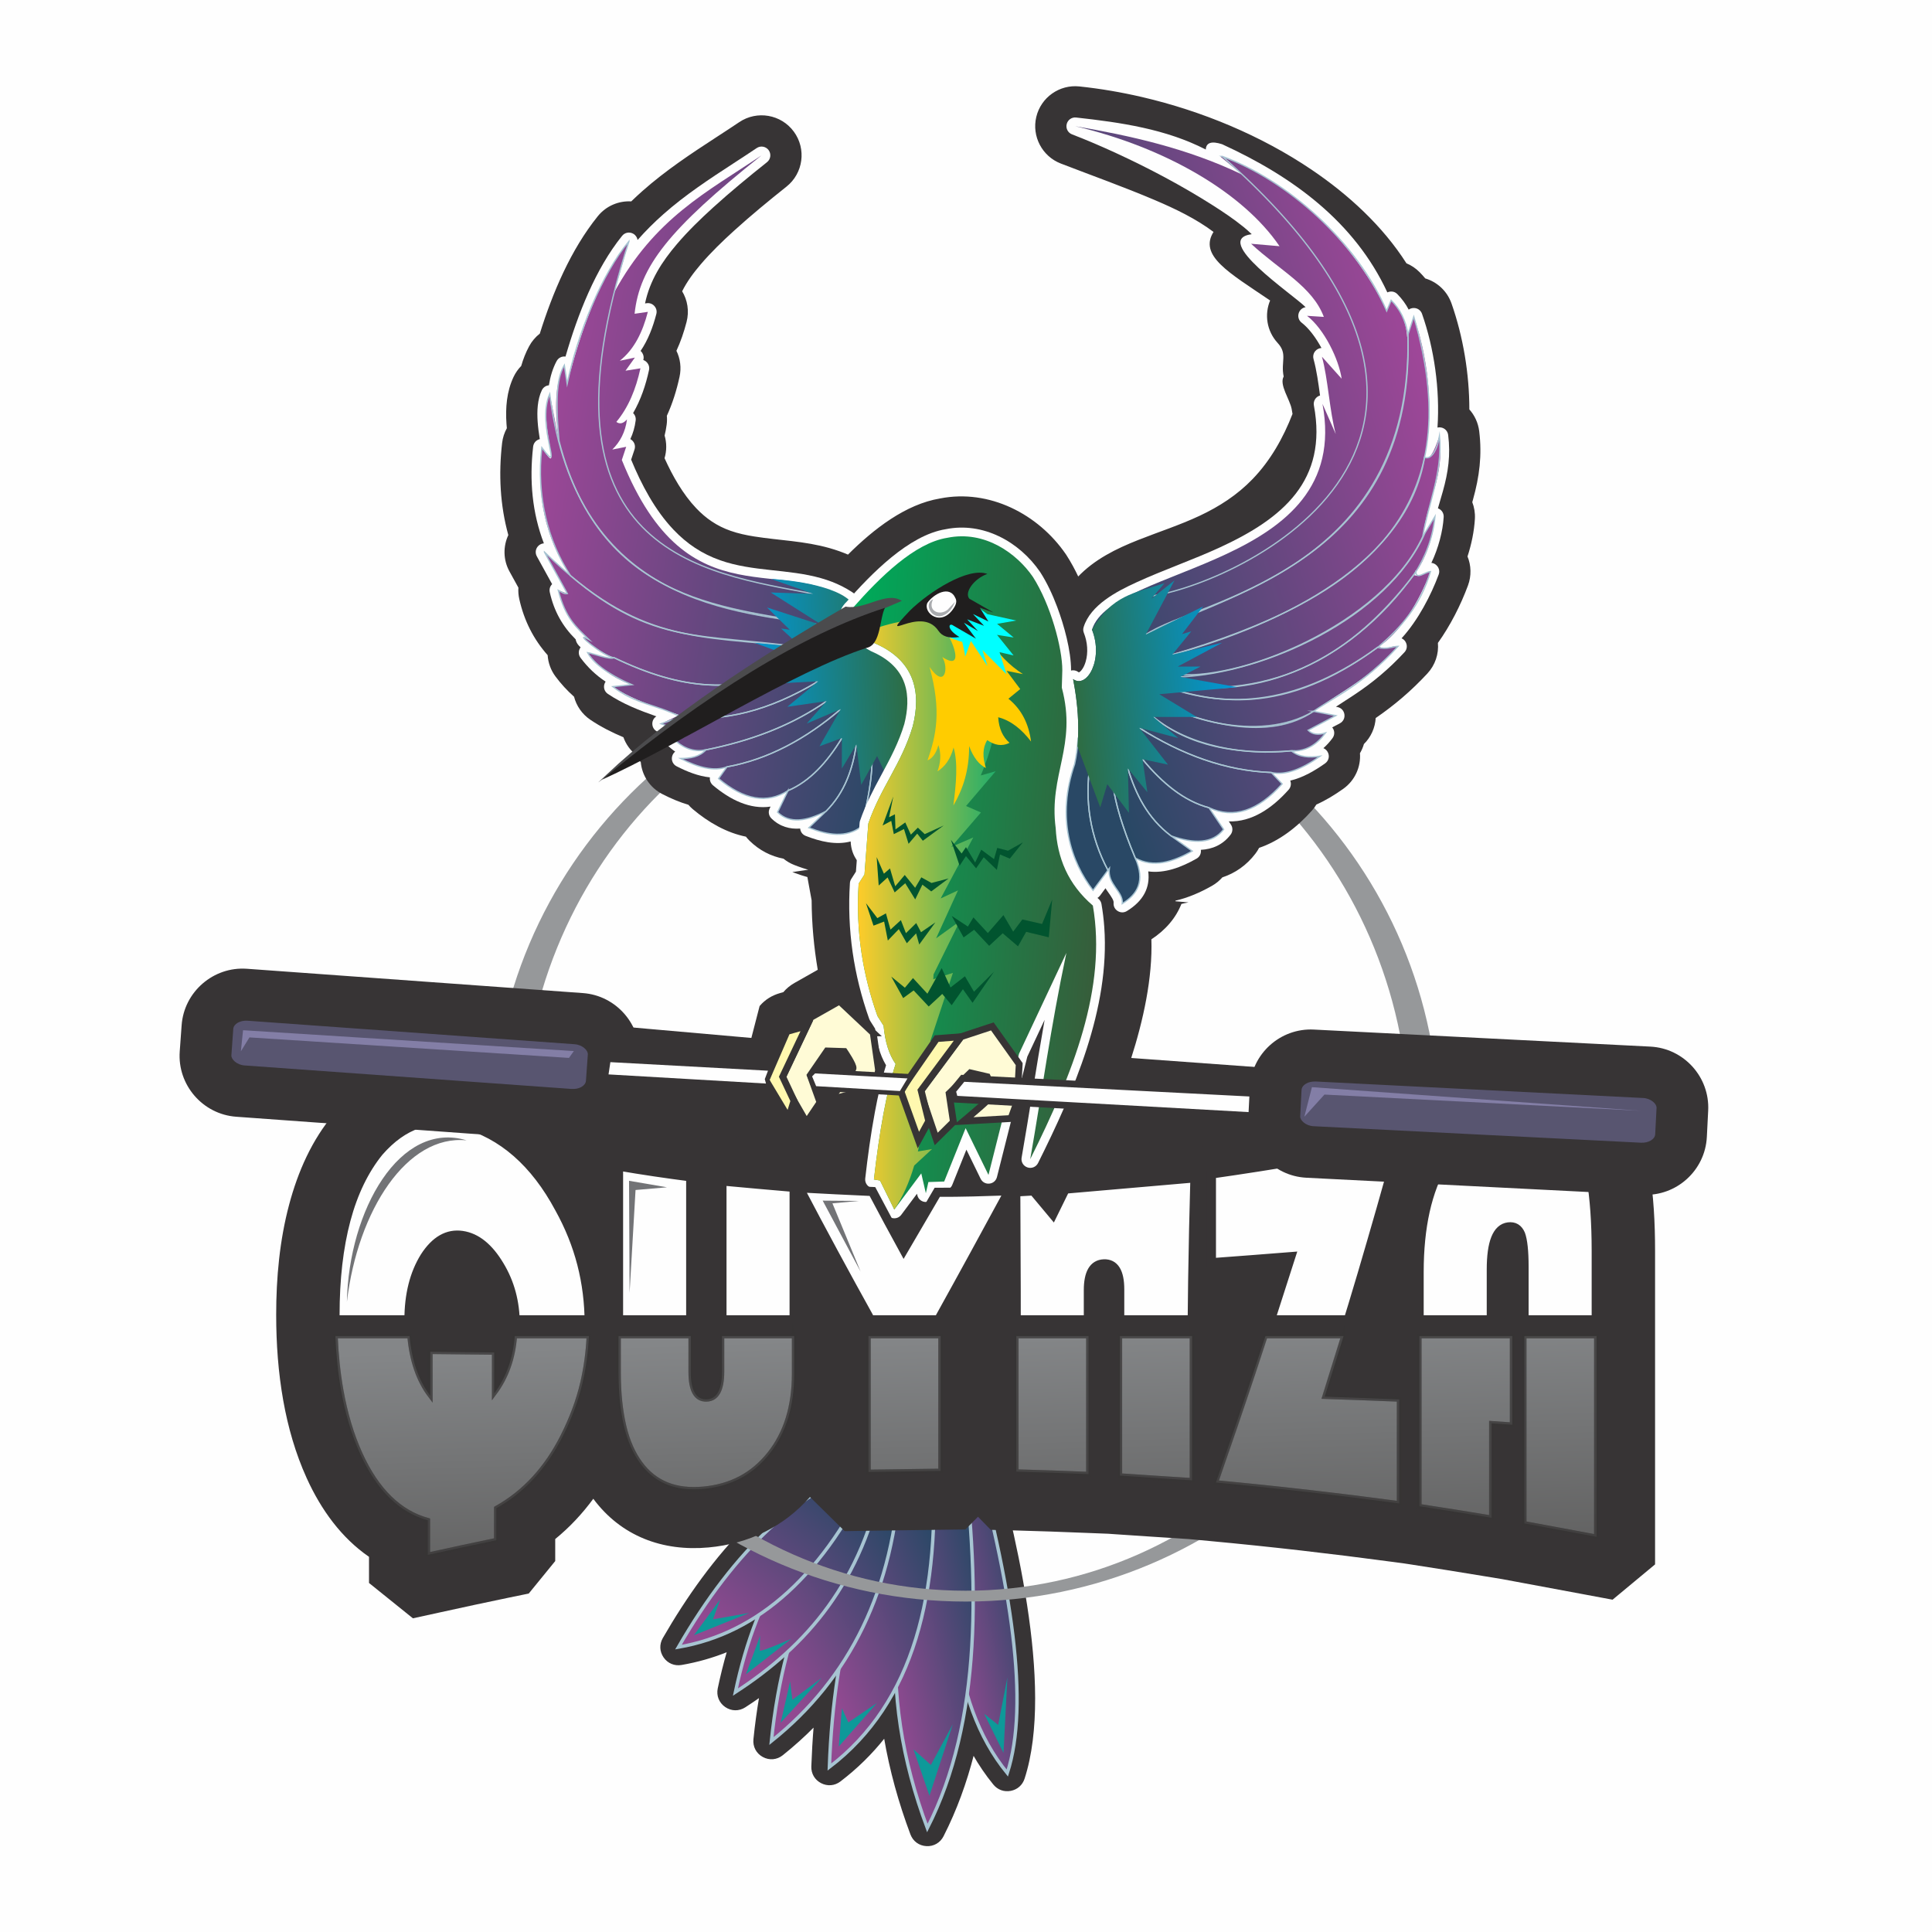 <?xml version="1.0" encoding="UTF-8"?> <!-- Creator: CorelDRAW 2020 (64-Bit) --> <svg xmlns="http://www.w3.org/2000/svg" xmlns:xlink="http://www.w3.org/1999/xlink" xmlns:xodm="http://www.corel.com/coreldraw/odm/2003" xml:space="preserve" width="300mm" height="300mm" version="1.1" style="shape-rendering:geometricPrecision; text-rendering:geometricPrecision; image-rendering:optimizeQuality; fill-rule:evenodd; clip-rule:evenodd" viewBox="0 0 30000 30000"> <defs> <style type="text/css"> <![CDATA[ .str6 {stroke:#373435;stroke-width:70.56;stroke-miterlimit:22.926;stroke-opacity:0.502} .str4 {stroke:#373435;stroke-width:141.11;stroke-miterlimit:22.926} .str3 {stroke:#373435;stroke-width:105.83;stroke-miterlimit:22.926} .str5 {stroke:#373435;stroke-width:70.56;stroke-miterlimit:22.926} .str1 {stroke:#A7C4D2;stroke-width:52.92;stroke-miterlimit:22.926} .str7 {stroke:#4B4B4D;stroke-width:20;stroke-miterlimit:22.926} .str0 {stroke:#373435;stroke-width:20;stroke-miterlimit:22.926} .str2 {stroke:#A7C4D2;stroke-width:20;stroke-miterlimit:22.926} .fil1 {fill:none} .fil0 {fill:#FEFEFE} .fil28 {fill:#A9ABAE} .fil9 {fill:#96989A} .fil25 {fill:#727376} .fil29 {fill:#4B4B4D} .fil10 {fill:#373435} .fil2 {fill:#373435} .fil17 {fill:#FFFBD6} .fil18 {fill:#FFF8AF} .fil30 {fill:#585570} .fil31 {fill:#837EA6} .fil32 {fill:#0E9999} .fil27 {fill:#201E1E} .fil20 {fill:aqua} .fil21 {fill:#01542F} .fil19 {fill:#FFCC00} .fil22 {fill:#FEFEFE;fill-rule:nonzero} .fil23 {fill:#373435;fill-rule:nonzero} .fil15 {fill:url(#id1)} .fil3 {fill:url(#id2)} .fil11 {fill:url(#id3)} .fil8 {fill:url(#id4)} .fil7 {fill:url(#id5)} .fil4 {fill:url(#id6)} .fil5 {fill:url(#id7)} .fil6 {fill:url(#id8)} .fil12 {fill:url(#id9)} .fil16 {fill:url(#id10)} .fil13 {fill:url(#id11)} .fil14 {fill:url(#id12)} .fil24 {fill:url(#id13);fill-rule:nonzero} .fil26 {fill:url(#id14);fill-rule:nonzero;fill-opacity:0.502} ]]> </style> <clipPath id="id0"> <path d="M6643.03 24143.88c0,-178.04 0,-357.63 0,-537.21 -436.87,-120.49 -789.55,-458.01 -1050.02,-1032.2 -133.28,-293.79 -231.51,-624.65 -295.81,-984.63 -47.53,-265.97 -76.86,-548.01 -89.22,-843.66l1151.65 0c32.43,378.81 140.3,690.12 322.58,929.6 0,-227.92 0,-456.61 0,-685.31 329.11,3.07 660.18,6.14 991.25,10.74 0,212.58 0,424.39 0,636.97 186.18,-247.74 293.38,-543.3 320.34,-892l1150.43 0c-11.33,250.01 -44.66,489.75 -97.51,719.32 -66.95,290.8 -173.73,567.01 -307.57,833.45 -250.14,497.95 -591.62,874.12 -1032.39,1120.47 0,165.76 0,331.53 0,496.52 -354.58,72.92 -709.16,150.43 -1063.73,227.94zm5688.92 -3397.7l0 585.79c0,510.35 -129.07,923.4 -385.93,1245.56 -258.35,324.02 -597.78,502.53 -1026.51,541.82 -425.4,38.98 -749.63,-87.99 -975.58,-394.47 -112.95,-153.21 -199.99,-347.62 -254.67,-582.49 -55.01,-236.32 -84.23,-511.88 -84.23,-825.76l0 -570.45 1120.54 0 0 555.1c0,290.85 82.27,433.3 246.84,428.23 158.66,-4.9 239,-148.89 239,-432.07l0 -551.26 1120.54 0zm2274.38 0l0 892.77c0,400.61 0,801.21 0,1201.8 -374.17,4.62 -748.34,9.23 -1120.54,15.37 0,-403.68 0,-807.35 0,-1210.26l0 -899.68 1120.54 0zm1175.39 2105.33c0,-471.98 0,-943.95 0,-1415.94l0 -689.39 1120.55 0 0 717.03c0,475.81 0,951.63 0,1426.67 -374.16,-14.59 -748.33,-29.17 -1120.55,-38.37zm2728.88 -2105.33l0 733.91c0,501.91 0,1004.58 0,1506.48 -374.16,-24.55 -748.32,-47.57 -1120.54,-73.67 0,-481.18 0,-963.13 0,-1445.09l0 -721.63 1120.54 0zm2352.17 0c-98.08,316.9 -196.48,630.54 -293.27,941.12 385.92,11.51 771.84,28.39 1157.77,42.97 0,269.38 0,538.75 0,808.12 0,268.62 0,537.98 0,806.58 -950.1,-127.39 -1898.26,-236.37 -2846.41,-324.62 193.93,-557.16 389.37,-1124.58 581.82,-1704.49 62.61,-188.66 125.12,-378.54 187.59,-569.68l1212.5 0zm2619.77 0l0 1377.03c-107.75,-7.67 -215.5,-14.59 -321.28,-22.26 0,489.63 0,978.49 0,1466.58 -374.16,-61.4 -748.34,-122.03 -1120.55,-178.82 0,-605.51 0,-1212.55 0,-1818.05l0 -824.48 1441.83 0zm1308.6 0l0 898.14c0,739.82 0,1479.63 0,2219.44 -374.18,-69.83 -748.34,-139.67 -1120.55,-208.74 0,-663.83 0,-1328.44 0,-1993.04l0 -915.8 1120.55 0z"></path> </clipPath> <linearGradient id="id1" gradientUnits="userSpaceOnUse" x1="13137.12" y1="13405.55" x2="17050.26" y2="13703.81"> <stop offset="0" style="stop-opacity:1; stop-color:#00A859"></stop> <stop offset="1" style="stop-opacity:1; stop-color:#365E3B"></stop> </linearGradient> <linearGradient id="id2" gradientUnits="userSpaceOnUse" x1="14585.87" y1="25078.54" x2="16014.28" y2="24770.42"> <stop offset="0" style="stop-opacity:1; stop-color:#914991"></stop> <stop offset="1" style="stop-opacity:1; stop-color:#2C4867"></stop> </linearGradient> <linearGradient id="id3" gradientUnits="userSpaceOnUse" x1="22610.17" y1="7029.8" x2="16313.08" y2="8961.2"> <stop offset="0" style="stop-opacity:1; stop-color:#A04799"></stop> <stop offset="1" style="stop-opacity:1; stop-color:#294865"></stop> </linearGradient> <linearGradient id="id4" gradientUnits="userSpaceOnUse" xlink:href="#id2" x1="11146.09" y1="25298.91" x2="12981.4" y2="23028.98"> </linearGradient> <linearGradient id="id5" gradientUnits="userSpaceOnUse" xlink:href="#id2" x1="11479.38" y1="25427.62" x2="13656.96" y2="23738.4"> </linearGradient> <linearGradient id="id6" gradientUnits="userSpaceOnUse" xlink:href="#id2" x1="13635.66" y1="25500" x2="15380.71" y2="25109.48"> </linearGradient> <linearGradient id="id7" gradientUnits="userSpaceOnUse" xlink:href="#id2" x1="12614.61" y1="25420.64" x2="14766.14" y2="24599.04"> </linearGradient> <linearGradient id="id8" gradientUnits="userSpaceOnUse" xlink:href="#id2" x1="11808.41" y1="25579.32" x2="14150.54" y2="24300.68"> </linearGradient> <linearGradient id="id9" gradientUnits="userSpaceOnUse" x1="19212.69" y1="10702.85" x2="16663.28" y2="10932.39"> <stop offset="0" style="stop-opacity:1; stop-color:#0098DA"></stop> <stop offset="1" style="stop-opacity:1; stop-color:#2E6C41"></stop> </linearGradient> <linearGradient id="id10" gradientUnits="userSpaceOnUse" x1="13322.13" y1="14196.88" x2="15497.39" y2="14196.88"> <stop offset="0" style="stop-opacity:1; stop-color:#FFCC29"></stop> <stop offset="1" style="stop-opacity:1; stop-color:#1FAD6C"></stop> </linearGradient> <linearGradient id="id11" gradientUnits="userSpaceOnUse" xlink:href="#id3" x1="8102.99" y1="7624.05" x2="14354.19" y2="8673.68"> </linearGradient> <linearGradient id="id12" gradientUnits="userSpaceOnUse" xlink:href="#id9" x1="11592.2" y1="10622.12" x2="14126.78" y2="10501.48"> </linearGradient> <linearGradient id="id13" gradientUnits="userSpaceOnUse" x1="14943.4" y1="20720.27" x2="15051.73" y2="24168.64"> <stop offset="0" style="stop-opacity:1; stop-color:#848688"></stop> <stop offset="1" style="stop-opacity:1; stop-color:#636363"></stop> </linearGradient> <linearGradient id="id14" gradientUnits="userSpaceOnUse" xlink:href="#id13" x1="14945.38" y1="20720.26" x2="15053.75" y2="24169.81"> </linearGradient> </defs> <g id="Layer_x0020_1">  <rect class="fil0" x="-2.93" y="2.93" width="30000" height="30000"></rect> <rect class="fil1" x="-2.93" y="2.93" width="30000" height="30000"></rect> <g id="_1960540894864"> <g> <path class="fil2 str0" d="M15114.52 27239.4c-112.26,438.16 -265.96,864.94 -472.37,1269.62 -49.94,97.92 -147.21,153.79 -256.95,147.6 -109.75,-6.18 -200.12,-72.63 -238.74,-175.54 -183.57,-489.09 -323.91,-991.99 -410.81,-1505.02 -199.7,252.37 -429.98,479.32 -691.87,678.75 -85.42,65.05 -193.8,74.45 -289.15,25.06 -95.35,-49.39 -150.2,-143.32 -146.35,-250.64 7.52,-209.71 19.53,-419.44 36.76,-628.76 -155.97,158.35 -321.79,307.35 -496.5,446.93 -87.24,69.69 -201.32,79.66 -299.33,26.17 -98,-53.5 -151.32,-154.84 -139.9,-265.91 22.75,-221.16 52.34,-441.92 89.91,-661.28 -76.03,53.62 -153.2,105.69 -231.34,156.27 -93.94,60.81 -208.79,59.24 -301.03,-4.11 -92.25,-63.35 -134.94,-169.98 -111.91,-279.48 40.95,-194.69 88.63,-388.31 144.17,-579.62 -229.48,93.09 -468.8,161.55 -717.26,204.38 -106.17,18.3 -206.99,-23.79 -268.62,-112.15 -61.64,-88.37 -66.31,-197.52 -12.46,-290.83 732.16,-1268.57 1763.71,-2503.41 3212.95,-2948.53 104.62,-32.14 211.91,-1.61 283.94,80.81 12.73,14.56 23.7,29.99 32.88,46.08 82.96,-56.11 185.37,-62.17 275.82,-15.24 54.1,-68.35 109.82,-135.47 167.14,-201.26 70.04,-80.38 173.98,-111.58 275.34,-83.73 41.83,-77.57 84.82,-154.51 128.93,-230.81 59.11,-102.24 171.53,-153.24 287.39,-130.38 64.4,12.7 119.14,46.11 157.79,93.36 98.15,19.71 177.91,91.98 206.15,192.69 396.62,1414.61 1038.21,3934.09 571.07,5372.1 -31.49,96.92 -107.85,164.04 -208.01,182.83 -100.16,18.79 -195.66,-16.08 -260.13,-95 -119.73,-146.54 -225.15,-301.92 -317.51,-464.36z"></path> <g> <path class="fil3 str1" d="M15067.04 22316.97c647.07,2307.89 920.61,4148.86 574.27,5215.02 -906.7,-1109.77 -1033.41,-2904.98 -574.27,-5215.02z"></path> <path class="fil4 str1" d="M14911.83 22223.84c-1151.27,1991.35 -1306.19,4046.28 -512.19,6161.8 840.57,-1648.02 830.78,-3810.01 512.19,-6161.8z"></path> <path class="fil5 str1" d="M14477.24 22580.81c138.61,2156.54 -288.6,3860.42 -1598.65,4858.04 70.54,-1966.09 534.75,-3636.96 1598.65,-4858.04z"></path> <path class="fil6 str1" d="M13980.57 22844.67c-97.73,1839.95 -786.95,3219.85 -2002.19,4190.64 200.47,-1948.69 891.15,-3318.06 2002.19,-4190.64z"></path> <path class="fil7 str1" d="M13716.72 22891.24c-319.35,1668.16 -1191.1,2667.63 -2297.09,3383.55 332.47,-1580.76 1054.06,-2754.74 2297.09,-3383.55z"></path> <path class="fil8 str1" d="M13592.55 22751.55c-1165.14,357.86 -2182.2,1308.02 -3057.61,2824.8 1241.52,-214.03 2271.36,-1120.77 3057.61,-2824.8z"></path> </g> </g> <g> <path class="fil9" d="M14994.19 10166.33c4059.99,0 7351.26,3291.27 7351.26,7351.26 0,4060 -3291.27,7351.27 -7351.26,7351.27 -4060,0 -7351.27,-3291.27 -7351.27,-7351.27 0,-4059.99 3291.27,-7351.26 7351.27,-7351.26zm0 168.23c3803.29,0 6886.46,3215.95 6886.46,7183.03 0,3967.09 -3083.17,7183.03 -6886.46,7183.03 -3803.29,0 -6886.46,-3215.94 -6886.46,-7183.03 0,-3967.08 3083.17,-7183.03 6886.46,-7183.03z"></path> </g> <path class="fil10" d="M22189.49 16873.66c297.37,-269.36 653.65,-465.51 1066.67,-572.56 809.88,-209.9 1568.75,38.85 1999.74,776.72 187.5,321.01 289.79,693.08 351.04,1057.51 71.08,422.89 92.94,860.86 92.94,1289.23 0,739.83 0,1479.64 0,2219.46 0,739.56 0,1479.12 0,2218.68l0 429.03 -660.05 548.24 -421.73 -78.73c-373.05,-69.62 -746.1,-139.25 -1119.23,-208.49l-172.43 -32 -317.97 -52.18c-369.74,-60.67 -739.61,-120.63 -1110.01,-177.15l-84.82 -12.94 -212.13 -28.44c-934,-125.23 -1870.36,-233 -2808.69,-320.34l-332.47 -30.94 -12.78 -0.85c-374.75,-24.59 -749.61,-47.65 -1124.25,-73.92l-114.53 -8.03 -344.75 -13.43c-369,-14.38 -738.02,-28.82 -1107.18,-37.95l-371.9 -9.2 -198.67 -203.65 -195.26 197.68 -375.3 4.63c-372.12,4.59 -744.25,9.16 -1116.35,15.29l-382.99 6.32 -539.27 -530.45c-409.99,463.91 -949.81,726.32 -1574.81,783.58 -713.65,65.4 -1357.94,-174.65 -1789.79,-755.95 -170.88,232.85 -367.47,442.92 -591.21,625.47 0,5.52 0,11.04 0,16.57l0 325.4 -411.23 504.39 -318.72 65.54c-351.38,72.25 -701.83,148.89 -1052.28,225.5l-427.51 93.46 -681.76 -548.82 0 -405.92c-428.46,-295.03 -744.19,-729.57 -968.01,-1222.96 -173.21,-381.82 -289.48,-788.94 -363.12,-1201.16 -78.57,-439.8 -110.2,-888.85 -110.2,-1335.31 0,-572.7 53.34,-1155.57 201.26,-1710.11 136.42,-511.42 352.45,-1004.82 697.21,-1411.3 570.91,-673.11 1368.29,-967.26 2231.29,-732.7 604.33,164.25 1096.86,496.1 1492.98,935.51l430.49 -362.33 419.15 72.6c359.11,62.2 719.86,114.67 1081.29,161.37l341.81 44.16 5.14 5.83 107.88 10.24c370.59,35.14 741.46,67.07 1112.32,99.01l70.36 6.07c369.78,20.88 739.75,38.04 1109.72,55.22l243.21 11.3 226.07 143.96 255.88 -145.46 244.66 1.51c360.21,2.23 720.5,-10.66 1080.47,-22.53l529.46 -17.47 43.68 70.73c274.74,-138.51 578.17,-221.71 903.31,-248.58 384.04,-31.75 751.79,18.61 1077.81,164.44l150.31 -173.23 337.87 -48.11c964.54,-137.33 1925.04,-302.36 2881.18,-489.28l500.92 -97.92 125.28 135.74z"></path> <path class="fil2 str0" d="M18384.04 14016.43c-15.56,4.19 -31.13,8.15 -46.74,11.87 -83.37,214.17 -240.28,403.25 -468.71,552.27 20.2,602.81 -125.93,1264.81 -316.03,1856.71l2270.5 165.31 -54.71 1272.05 -2625.8 -191.16 11.56 -268.76 -284.46 668.15c-120.81,239.61 -249.2,475.5 -384.72,706.79 -135.48,231.2 -391.11,348.81 -646.37,309.24 -93.7,71.28 -208.28,116.56 -334.34,127.44 -117.17,10.1 -229.65,-10.8 -328.87,-57.32 -99.32,157.04 -207.24,308.18 -324.71,451.3 -175.04,213.23 -452.49,289.32 -711.53,195.4 -155,161.11 -321.44,308.76 -500.23,435.3 -233.03,164.95 -534.23,158.59 -760.09,-16.05 -225.86,-174.63 -307.84,-464.51 -206.87,-731.57 166.82,-441.21 229.93,-1028.15 286.73,-1519.04 -110.66,78.22 -244.19,117.61 -389.17,112.36 -96.48,-3.48 -186.48,-26.34 -266.76,-66.59 -220.91,-2.45 -418.59,-115.35 -535.7,-310.54l-24.78 -41.32 -2395.12 -211.04 54.72 -1539.74 2272.77 200.28 129.58 -500.98c79.97,-94.6 185.89,-161.65 313.33,-197.32l51.51 -14.43c47.86,-57.66 105.89,-105.3 176.07,-145.03l363.71 -205.88c-60.93,-357.48 -93.74,-717.94 -96.07,-1086.26l-67.23 -366.84c-67.88,-18.67 -135.29,-40.71 -202.01,-65.45l255.68 -36.93 0.05 0c-88.36,-23.35 -175.7,-52.79 -261.64,-86.41 -61.7,-24.13 -117.9,-57.37 -167.24,-98.04 -195.26,-36.96 -374.28,-128.84 -524.47,-276.35 -20.98,-20.6 -40.23,-42.43 -57.7,-65.29 -303.2,-60.78 -582.55,-222.02 -823.74,-425.35 -25.42,-21.42 -48.82,-44.73 -70.09,-69.62 -140.3,-41.16 -275.92,-99.58 -405.39,-166.2 -190.3,-97.9 -310.96,-284.64 -329.19,-488.86 -26.31,-34.36 -48.61,-71.04 -66.79,-109.39 -94.46,-72.15 -165.66,-170.36 -204.86,-282.79 -178.75,-74.87 -351.59,-161.46 -514.79,-271.62 -127.78,-86.24 -214.78,-213.78 -250.79,-355.87 -106.49,-93.93 -202.76,-199.05 -288.35,-313.75 -73.44,-98.41 -113.77,-213.19 -120.62,-329.66 -221.54,-249.27 -366.23,-537.16 -440.48,-869.44 -13.22,-59.13 -17.52,-118.81 -13.38,-177.36l-140.35 -254.97c-97.35,-176.84 -98.13,-384.92 -15.72,-558.1 -128.52,-463.93 -152.67,-944.45 -97.3,-1428.22 9.48,-82.78 35.16,-160.57 74.04,-229.97 -2.27,-23.55 -4.24,-47.14 -5.87,-70.76 -16.96,-245.68 2.4,-498.61 109.31,-724.14 30.17,-63.63 70.37,-120.5 118.32,-168.95 30.09,-105.75 70.2,-208.46 122.54,-305.66 41.92,-77.88 98.81,-143.82 165.79,-195.33 201.74,-642.53 481.17,-1303.39 899.47,-1822.58 128.22,-159.16 322.41,-238.91 515.62,-226.42 58.63,-57.02 118.63,-112.64 179.91,-166.84 357.1,-315.84 749.98,-575.95 1148.59,-835.18 117.21,-76.22 234.44,-152.43 350.39,-230.57 271.85,-183.17 640.32,-118.96 834.18,145.39 193.9,264.36 144.41,635.03 -112.01,839.3 -276.8,220.49 -550.57,445.42 -812.72,683.25 -182.25,165.35 -360.78,337.72 -520.63,525.07 -112.53,131.87 -216.63,271.53 -292.33,425.33 86.08,140.05 112.54,309.67 70.45,472.31 -40.08,154.94 -91.51,307.05 -159.05,451.64 61.17,122.65 79.65,263.59 49.58,401.83 -45.29,208.12 -108.77,412.56 -197.53,605.89 4.19,44.71 3.5,90.12 -2.36,135.43 -7.55,58.35 -18.37,116.06 -32.58,172.84 33.83,113.06 34.35,235.12 -1.28,352.26 126.7,280.77 287.49,564.22 495.36,783.22 154.5,162.77 325.88,278.76 537.99,353.33 119.52,42.02 244.24,68.45 369.18,88.19 395.45,62.47 778.29,69.82 1168.5,180.64 99.93,28.38 196.71,62.43 290.21,102.7 406.04,-404.26 896.72,-784.4 1429.8,-873.74 757.7,-149.34 1515.53,239.33 1942.71,861.86 3.45,5.03 6.81,10.1 10.1,15.22 70.2,109.16 132.21,223.93 187.56,341.8 259.84,-274.05 592.98,-437.94 940.22,-575.3 315.24,-124.68 641.57,-229.79 948.55,-373.66 310.61,-145.56 589.22,-325.62 828.34,-573.38 280.33,-290.49 478.76,-643.8 623.52,-1018.02l-13.1 -76.47c-25.59,-149.27 -198.25,-381.27 -123.98,-503.84 -49.14,-231.9 66.54,-352.48 -96.98,-530.08 -164.46,-178.6 -207.26,-434.53 -111.55,-655.95 -648.11,-439.04 -1115.98,-698.63 -877.77,-1063.25 -279.26,-210.48 -600.74,-364.82 -921.37,-501.14 -480.52,-204.31 -973.06,-379.77 -1460.11,-567.68 -284.93,-109.95 -445.63,-416.45 -374.05,-713.34 71.8,-297.77 353.5,-496.56 658.11,-464.42 327.48,34.54 652.7,90.19 973.38,164.9 925.27,215.56 1842.29,595.33 2630.48,1128.07 566.29,382.74 1098.48,869.37 1468.91,1451.35 76,31.01 146.1,77.65 205.84,138.56 30.6,31.2 59.82,63.58 87.54,97.12 185.43,54.2 337.51,194.4 404.09,384.06 180.23,513.41 276.56,1090.13 276.13,1645.06 82.33,91 137.42,207.14 153.18,336.11 45.5,372.32 3.84,700.96 -96.76,1059.91 -3.81,13.58 -7.66,27.15 -11.53,40.7 31.53,80.29 46.37,167.99 41.2,258.07 -11.01,191.59 -52.66,393.62 -115.31,585.08 58.42,140.28 63.06,299.34 8.47,446.67 -111.73,301.61 -271.72,619.09 -467.71,892.62 16.03,171.2 -40.84,342.1 -161.13,471.52 -247.19,265.96 -507.38,488.92 -804.32,692.27 -7.84,153.47 -73.24,297.46 -182.05,404.03 -14.37,50.37 -35.38,99.33 -63,145.59 17.17,210.31 -75.82,419.62 -255.08,547.12 -131.02,93.19 -270.63,178.45 -418.33,244.32 -19.54,32.73 -42.33,63.9 -68.26,93.03 -227.84,255.96 -504.03,471.91 -821.12,579.24 -16.35,31.77 -35.64,62.42 -57.89,91.59 -135.98,178.32 -311.04,300.41 -511.46,366.13 -44.95,51.73 -99.04,96.28 -160.87,131.35 -178.68,101.35 -369.22,184.9 -567.49,230.1 -3.37,8.95 -6.86,17.82 -10.48,26.66l148.2 13.01z"></path> <path class="fil0" d="M22321.02 6639.18c15.93,-3.68 32.79,-4.51 49.96,-2.15 61.89,8.53 108.67,56.03 116.24,118.04 38.2,312.54 1.48,573.9 -82.64,874.01 -25.14,89.74 -51.59,177.08 -76.55,264.27 56.94,20.46 92.88,74.5 89.37,135.49 -12.56,218.68 -82.9,485.27 -191.03,711.38 34.09,3.27 65.3,19.54 88.91,47.17 32.85,38.43 41.66,87.97 24.1,135.37 -116.96,315.71 -318.8,707.93 -575.89,988.84 36.26,15.55 62.95,45.37 74.98,84.7 14.55,47.6 3.5,95.67 -30.39,132.14 -244.35,262.9 -486.84,466.59 -785.04,664.33 -92.64,61.43 -186.01,121.1 -278.89,181.55l23.39 4.56c57.53,11.22 99.73,55.39 108.31,113.37 8.6,57.98 -18.98,112.49 -70.77,139.92l-118.59 62.76c2.03,2.49 4,5.07 5.9,7.74 34.6,48.69 34.01,111.36 -1.5,159.38 -42.91,58.03 -90.02,110.24 -141.32,155.19 33.06,13.54 60.12,40.14 74.24,75.76 23.34,58.87 4.09,124 -47.52,160.71 -156.87,111.57 -344.93,222.19 -541.44,267.78 18.72,46.51 10.63,101.2 -24.68,140.87 -257.57,289.35 -572.36,503.79 -929.83,492.3l32.44 48.05c33.18,49.15 31.38,111.17 -4.57,158.31 -122.76,161.01 -286.32,225.73 -461.22,235.24 1.09,8.48 1.41,17.22 0.94,26.15 -2.55,47.61 -27.13,87.34 -68.6,110.87 -234.39,132.95 -492.12,232.31 -749.6,197.96 31.8,249.95 -74.38,458.18 -331.65,615.71 -44.83,27.45 -97.73,27.31 -142.41,-0.37 -44.69,-27.69 -68.37,-74.99 -63.76,-127.36 0.83,-9.35 -0.23,-18.11 -2.7,-27.13 -13.67,-49.87 -77,-127.52 -106.33,-172.57 -5.88,-9.01 -11.52,-18.02 -16.93,-27.09l-84.27 113.68c-26.13,35.25 -63.65,54.41 -107.52,54.91 -43.87,0.51 -81.83,-17.8 -108.75,-52.42 -469.87,-604.32 -555.02,-1363.58 -309.81,-2080.07 88.29,-407.9 52.6,-851.58 -25.68,-1257.94 -10.81,-56.1 12.7,-110.25 61.07,-140.65 48.38,-30.41 107.35,-28.11 153.23,5.95 1.73,1.29 5.44,4.13 7.66,4.64 10.94,-1.05 31.8,-22.71 38.32,-30.28 31.2,-36.26 53.08,-86.66 66.75,-132.03 43.85,-145.7 28.61,-310.33 -26.92,-450.68 -11.89,-30.07 -12.99,-59.53 -3.35,-90.4 107.11,-343.2 513.26,-553.62 817.18,-693.1 428.04,-196.45 875.84,-348.6 1304.67,-546.72 966.22,-446.4 1671.17,-1033.67 1453.51,-2200.83 -12.71,-68.16 27.22,-134.22 93.46,-154.65 0.65,-0.21 1.29,-0.4 1.94,-0.58 -25.78,-187.96 -51.45,-385.15 -101.13,-565.78 -16.92,-61.5 9.89,-124.65 65.88,-155.2 18.26,-9.96 37.75,-15.44 57.21,-16.65 -86.8,-160.11 -195.35,-306.4 -306.53,-391.91 -48.12,-37.03 -65.68,-98.65 -44.3,-155.48 17.69,-46.95 57.52,-78.84 105.01,-86.29 -197.14,-199.89 -1472.28,-1047.68 -837.07,-1133.27 -45.1,-44.39 -98.94,-89.75 -122.21,-108.72 -154.41,-125.94 -325.85,-240.49 -494.01,-347.15 -472.49,-299.7 -982.07,-569.06 -1489.87,-803.45 -224.89,-103.8 -452.9,-201.65 -683.99,-290.81 -63.94,-24.67 -99.18,-91.92 -83.12,-158.54 16.06,-66.61 78.1,-110.38 146.25,-103.19 700.63,77.29 1393.13,179 2013.51,497.02 5.42,-106.55 88.5,-135.42 253.61,-82.3 1100.24,504.21 2056.49,1205.91 2565.91,2300.93 10.46,-4.91 21.75,-8.57 33.76,-10.87 46,-8.79 89.6,4.85 122.41,38.28 72.35,73.76 130.57,153.81 175.28,239.83 21.93,-15.62 48.69,-24.54 77.67,-24.83 59.19,-0.61 109.9,34.94 129.51,90.8 187.36,533.7 280.54,1171.95 239.8,1765.5z"></path> <path class="fil11" d="M16663.25 10544.88c211.17,156.85 477.26,-301.65 293.06,-767.28 317.93,-1018.8 4056.64,-945.95 3579.22,-3506l205.92 468.71c-97.31,-363.15 -120,-858.31 -214.21,-1200.84l305.99 341.53c-43.43,-301.15 -270.61,-771.58 -537.57,-976.92l260.79 16.82c-176.41,-471.97 -679.97,-718.99 -1129.47,-1135.67l441.36 37.93c-560.38,-824.92 -1765.86,-1534.1 -3173.03,-1863.31 826.35,142.36 1731.2,335.57 2597.8,753.49l-347.93 -285.76c952.59,310.1 2023.53,1212.84 2587.07,2400.78l69.58 -165.38c142.47,145.23 233.41,329.07 248.11,570.09l103.16 -314.41c271.15,772.38 292.29,1603.29 167.22,2183.09 106.1,70.08 188.88,-226.65 232.12,-330.2 77.85,637.05 -185.63,977.69 -260.47,1560.84l189.87 -311.34c-15.51,270.04 -136.96,668.33 -328.16,906.42 92.11,42.57 172.24,-34.59 258.36,-51.88 -175.77,474.52 -479.19,957.41 -798.82,1160.2 78.45,73.55 210.94,-19.45 295.39,0.2 -497.09,534.84 -819.82,659.6 -1311.97,1008.87l344.89 67.29 -429.02 227.13c66.49,66.32 157.83,76.69 269.2,42.05 -148.25,200.49 -325.64,290.25 -529.96,277.61 122.27,100.45 278.64,107.13 445.84,84.12 -278.21,197.86 -534.96,301.27 -757.09,252.36l168.24 176.66c-372.97,418.99 -751.46,545.58 -1135.63,370.12l227.13 336.48c-172.55,226.3 -463.94,222.4 -815.98,100.95l328.08 235.54c-303.8,172.32 -601.94,262.53 -883.26,109.35 157.19,357.41 33.63,562.41 -201.9,706.62 16.82,-190.67 -235.54,-297.23 -201.89,-546.79l-252.69 340.89c-339.6,-436.76 -574.68,-1124.96 -286.03,-1960.01 83.58,-379.22 72.81,-821.32 -23.32,-1320.32l0 -0.03z"></path> <g id="_1960540512016"> <path class="fil1 str2" d="M17204.07 13512.98l-231.48 312.27c-339.59,-436.77 -574.68,-1124.96 -286.02,-1960.01 26.39,-119.74 43.37,-245.73 51.22,-377.81l0.02 -0.06 186.91 392.99c-80.36,553.85 -2.8,1098.91 279.35,1632.62z"></path> <path class="fil1 str2" d="M17629.07 13324.52c157.2,357.41 33.63,562.41 -201.89,706.62 16.82,-190.67 -235.53,-297.23 -201.89,-546.79l-21.22 28.63c-282.15,-533.71 -359.71,-1078.77 -279.35,-1632.62l346.81 103.04c-7.57,354.66 154.3,860 357.54,1341.12z"></path> <path class="fil1 str2" d="M18184.27 12979.63l328.07 235.53c-303.81,172.33 -601.94,262.55 -883.27,109.36 -175.98,-416.61 -320.94,-851.36 -351.73,-1190.73l236.12 -201.57c122.89,401.67 305.23,772.34 670.81,1047.41z"></path> <path class="fil1 str2" d="M18773.11 12542.2l227.13 336.49c-172.55,226.29 -463.93,222.38 -815.97,100.94 -365.58,-275.07 -547.92,-645.74 -670.81,-1047.41l227.13 -142.99c310.45,376.23 648.27,650.83 1032.52,752.97z"></path> <path class="fil1 str2" d="M19740.5 11995.43l168.24 176.65c-372.97,418.98 -751.46,545.58 -1135.63,370.12 -384.25,-102.14 -722.07,-376.74 -1032.52,-752.97l-50.49 -487.9c658.47,416.48 1339.24,667.69 2050.4,694.1z"></path> <path class="fil1 str2" d="M20113.06 11659.59c-20.16,0.82 -40.6,0.62 -61.32,-0.66l61.32 0.66zm-61.32 -0.66c122.27,100.45 278.65,107.14 445.85,84.13 -278.22,197.86 -534.97,301.27 -757.09,252.37 -711.16,-26.41 -1391.93,-277.62 -2050.4,-694.1l218.73 -168.26c550.97,448.79 1285.07,591.11 2142.91,525.86z"></path> <path class="fil1 str2" d="M20396.65 11044.86l344.88 67.29 -429.02 227.13c66.49,66.32 157.83,76.68 269.19,42.05 -133.2,180.15 -289.95,270.87 -468.64,278.26l-61.32 -0.66c-710.73,78.31 -1584.71,-68.64 -2142.91,-525.86l-63.16 -269.48c835.22,378.39 1857.61,653.55 2550.98,181.27z"></path> <path class="fil1 str2" d="M22127.13 8274.74l154.7 -253.69c-32.52,336.2 -150.4,634.59 -328.15,906.41 -816.16,1053.6 -1922.79,1936.16 -3780.92,1720.81l156.67 -137.68c1297.25,-54.79 3215.85,-912.64 3797.7,-2235.85z"></path> <path class="fil1 str2" d="M21985.87 8876.87c-2.46,137.28 150.79,-0.84 226.17,-1.28 -155.53,525.98 -458.02,867.16 -798.82,1160.2 -1472.29,1093.44 -2579.19,898.05 -3442.38,581.71l162.66 -47.86c1170.09,357.18 2779.51,-165.96 3852.37,-1692.77z"></path> <path class="fil1 str2" d="M21391.37 10051.95c143.87,39.14 241.86,-15.52 317.24,-15.95 -538.74,591.83 -983.52,783.26 -1311.97,1008.86 -855.54,512.62 -2151.33,88.21 -2605.39,-289.65l255.85 -110.32c1056.33,399.08 2145.68,275.2 3344.27,-592.94z"></path> <path class="fil1 str2" d="M22120.31 7101.75c125.27,45.61 204.72,-165.89 232.13,-330.2 50.88,568.18 -173.65,1040.56 -260.48,1560.84 -623.77,1360.01 -2880.15,2283.87 -3906.24,2130.3l17.53 -297c1740.06,-480.96 3653.05,-1435.69 3917.06,-3063.94z"></path> <path class="fil1 str2" d="M21862.04 5196.22l91.05 -277.56c915.81,3098.74 -917.78,4411.32 -3749.84,5247.03l3.24 8.84 -0.01 0 -415.44 -320.08c784.34,-537.85 4162.64,-926.99 4071,-4658.23z"></path> <path class="fil1 str2" d="M18981.23 2428.95c1000.04,364.97 2087.01,1324.37 2551.01,2399.42l69.59 -165.4c137.45,136.39 226.89,311.94 260.21,533.25 110.08,3402.57 -2632.87,3972.07 -4071,4658.23l-2.85 -588.65c1185.51,-95.98 6345.6,-2284.99 1193.04,-6836.85z"></path> </g> <path class="fil12" d="M16663.25 10544.88c211.18,156.86 477.26,-301.65 293.05,-767.28 315.6,-538.4 646.83,-564.16 1124.89,-720.93l-206.01 242.58 361.72 -286.01 -445.83 841.21 891.67 -437.43 -328.08 429.01 143.01 -42.05 -294.42 361.71 773.9 -185.06 -689.77 370.12 353.31 0 -311.26 159.85 883.27 159.82 -1211.35 109.35 580.44 353.31 -672.97 0 386.96 328.07 -605.66 -159.83 445.84 572.02 -395.37 -84.12 75.71 513.14 -302.84 -370.13 16.83 689.79 -336.48 -445.84 -109.35 361.71 -354.45 -950.67 0 0c30.35,-312.37 6.75,-660.7 -66.76,-1042.29l0 -0.02 0 -0.03z"></path> <path class="fil0" d="M9015.62 10051.74c-8.55,-7.74 -16.86,-15.7 -24.71,-23.9 -27.12,-28.3 -46.82,-63.35 -52.04,-100.25 -204.77,-202.62 -336.5,-438.28 -401.96,-731.22 -10.48,-46.91 2.94,-92.55 36.62,-125.8l-237.83 -432.06c-32.26,-58.63 -17.72,-130.55 34.79,-172.03 22.35,-17.65 48.47,-27.35 74.94,-29.19 -180.78,-472 -227.28,-974.5 -166.92,-1501.89 6.62,-57.85 46.82,-103.16 103.43,-116.64 -14.7,-89.81 -27.02,-179.96 -33.3,-270.86 -11.02,-159.71 -5.04,-340.87 64.63,-487.83 21.2,-44.72 62.55,-73.05 109.85,-77.16 21.55,-134.9 59.38,-263.11 120.02,-375.75 27.4,-50.9 81.12,-78.06 137.93,-70.18 191.46,-658.95 464.5,-1360.4 878.95,-1874.84 42,-52.11 114.09,-65.96 172.4,-33.11 37.75,21.27 61.76,57.62 67.79,97.69 123.43,-140.08 256.56,-273.04 400.13,-400.02 339.83,-300.58 713.59,-546.14 1092.81,-792.75 119.38,-77.63 238.77,-155.27 356.86,-234.85 60.46,-40.73 142.27,-26.47 185.39,32.3 43.1,58.79 32.11,141.11 -24.9,186.52 -284.38,226.54 -566.62,458.65 -835.94,703 -196.7,178.45 -390.31,366.38 -562.82,568.56 -233.66,273.84 -421.72,565.61 -495.67,922.21l24.38 -3.5c46.35,-6.69 89.28,8.91 120.53,43.8 31.24,34.88 42.03,79.26 30.31,124.59 -52.54,203.09 -127.91,401.63 -244.16,572.78 9.44,8.22 17.89,17.92 25.1,28.96 22.55,34.49 28.18,74.81 17.09,112.04 20.06,6.94 38.41,18.86 54.12,35.46 31.83,33.62 43.92,76.99 34.08,122.22 -50.62,232.66 -127.43,461.2 -246.64,666.42 30.29,29.04 45.52,70.87 39.82,114.97 -13.36,103.22 -40.72,199.56 -82.73,288.64 13.69,7.51 26.27,17.61 37.31,30.11 32.87,37.25 42.7,85.48 27.05,132.63l-52.06 156.78c159.49,387.22 369.57,783.83 658.57,1088.31 206.81,217.88 441.51,374.81 725.05,474.5 508.3,178.7 1052.81,132.06 1565.46,277.66 227.86,64.72 432.8,164.26 616.63,314.91 41.17,33.74 58.36,84.68 46.03,136.46 -18.53,77.87 -31.47,186.09 3.54,261.68 12.1,26.11 32.83,52.94 63.33,56.87 26.89,3.46 52.58,-11.61 71.01,-29.91 50.01,-49.66 129,-52.98 182.98,-7.67l661.79 555.44c33.55,28.15 50.41,66.68 48.35,110.43 -5.05,106.75 -20.85,211.3 -38.2,316.58 -14.92,90.48 -31.01,181.73 -37.09,273.31 -17.75,266.91 70.79,454 246.96,652.3 7.92,8.91 13.72,17.38 19.19,27.98 142.7,276.89 183.2,559.05 58.46,850.41 -63.46,148.24 -159.51,278.05 -259.95,402.97 -95.36,118.64 -203.48,240.2 -278.87,372.54 -21.71,38.11 -56.68,61.64 -100.18,67.39 -43.48,5.76 -83.36,-7.86 -114.25,-39.01l-80.09 -80.82c-39.57,89.65 -86.62,156.86 -76.45,200.12 12.04,51.16 -4.65,101.36 -44.93,135.14 -40.29,33.77 -92.62,41.46 -140.92,20.68 -252.47,-108.63 -378.51,-282.2 -387.48,-509.96 -227.19,59.69 -469.63,3.27 -698.48,-86.26 -44.41,-17.37 -74.4,-53.18 -83.71,-99.95 -0.93,-4.68 -1.62,-9.34 -2.1,-13.97 -158.96,11.69 -314.46,-27.71 -446.04,-156.94 -42.3,-41.54 -52.91,-102.66 -27.09,-156.03l13.54 -27.96c-318.06,47.19 -626.7,-105.12 -894.58,-330.95 -37.04,-31.22 -53.44,-78.03 -47.02,-122.97 -181.3,-18.07 -362.54,-92.44 -517.36,-172.08 -56.3,-28.98 -84.66,-90.69 -69.95,-152.29 7.41,-31.05 24.6,-57.17 47.93,-75.52 -47.67,-32.55 -93,-71 -135.89,-114.37 -41.02,-41.49 -51.05,-101.54 -26.06,-153.82l-103.17 -36.93c-52.82,-18.92 -87.13,-65.2 -89.86,-121.24 -2.44,-50.28 21.18,-95.24 62.72,-121.24 -261.61,-91.76 -521.94,-192.68 -752.88,-348.57 -48.24,-32.55 -69.88,-89.05 -55.76,-145.5 4.17,-16.71 11.12,-31.95 20.33,-45.28 -148.18,-97.6 -277.98,-220.78 -388.7,-369.15 -35.01,-46.92 -36.61,-107.89 -4.11,-156.58 1.5,-2.25 3.05,-4.44 4.65,-6.56z"></path> <path class="fil13" d="M13645.58 9814.42c-170.92,169.75 -471.84,29.7 -365.66,-416.42 -1057.24,-866.36 -2581.43,334.57 -3624.32,-2255.63l67.86 -204.36 -215.67 42.76c120.21,-119 202.53,-270 228.24,-468.76 -58.07,66.42 -113.14,77.62 -165.56,39.42 187.95,-225.3 304.2,-509.76 374.36,-832.25l-232.02 37.32 145.75 -203.9 -234.17 49.29c225,-178.24 354.42,-446.11 435.44,-759.31l-205.87 29.67c77.16,-729.03 525.83,-1308.6 1971.93,-2460.54 -847.83,571.28 -1659.21,973.11 -2289.42,2130.27l229.3 -794.65c-417.15,517.77 -723.11,1286.58 -959.1,2213.3l-43.97 -289.11c-145.64,270.54 -156.7,679.12 -82.11,1175.57l-144.62 -728.86c-202.52,427.23 238.64,1387.39 -122.55,832.61 -80.96,707.28 35.36,1376.47 445.55,1988.86l-404.31 -366.68 354.83 644.62 -140.07 -50.89c59.19,264.85 184.08,522.47 473,761.95 -239.96,-111.76 205.68,231.55 393.85,284.45 -134.46,10.92 -272.3,-44.13 -412.36,-79.48 178.39,239.05 408.18,403.97 687.14,497.91l-295.88 30.69c244.1,164.75 530.37,269.08 791.91,357.36l242.67 83.92 -284.75 134.47 418.52 149.85c-51.61,68.78 -133.04,90.12 -238.5,73.27 160.55,162.38 333.05,220.57 516.61,182.42 -97.72,107.02 -238.59,133.51 -393.14,134.48 278.02,143.03 524.24,203.23 719.2,129.88l-129.43 182.11c392.77,331.09 752.38,396.43 1077.7,187.21l-161.94 334.65c185.94,182.61 449.56,141.03 752.8,-15.03l-266.62 256.34c297.88,116.52 579.88,159.37 814.89,-16.21 -95.82,344.49 42.94,514.18 275.27,614.14 -40.14,-170.64 174.68,-300.17 111.6,-521.98l273.56 275.99c250.79,-440.23 848.32,-777.24 477.64,-1496.49 -459.73,-517.47 -227.76,-873.96 -205.79,-1338.8l-661.79 -555.43z"></path> <g id="_1960540501504"> <path class="fil1 str2" d="M13784.94 12952.33l250.59 252.82c250.79,-440.24 374.03,-1094.73 3.35,-1813.96 -39.56,-105.09 -71.4,-217.08 -95.76,-335.77l-0.03 -0.05 -118.11 380.62c145.16,491.53 146.02,995.73 -40.04,1516.34z"></path> <path class="fil1 str2" d="M13375.1 12836.99c-95.83,344.5 42.94,514.18 275.26,614.14 -40.14,-170.63 174.68,-300.17 111.61,-521.98l22.97 23.18c186.06,-520.61 185.2,-1024.81 40.04,-1516.34l-300.91 138.69c53.18,320.48 -27.57,799.67 -148.97,1262.31z"></path> <path class="fil1 str2" d="M12826.82 12596.86l-266.63 256.33c297.88,116.54 579.9,159.39 814.91,-16.2 105.12,-400.6 179.75,-813.6 163.34,-1125.24l-240.34 -151.88c-58.94,380.13 -175.83,739.92 -471.28,1036.99z"></path> <path class="fil1 str2" d="M12235.96 12277.25l-161.94 334.65c185.94,182.59 449.55,141.01 752.8,-15.04 295.45,-297.07 412.34,-656.86 471.28,-1036.99l-224.55 -99.96c-232.28,381.56 -502.63,674.58 -837.59,817.34z"></path> <path class="fil1 str2" d="M11287.69 11907.94l-129.43 182.09c392.77,331.09 752.38,396.42 1077.7,187.22 334.96,-142.76 605.31,-435.78 837.59,-817.34l-17.94 -448.83c-542.48,463.48 -1126.75,780.07 -1767.92,896.86z"></path> <path class="fil1 str2" d="M10906.14 11652.17c18.38,-1.89 36.88,-4.74 55.49,-8.6l-55.49 8.6zm55.49 -8.6c-97.71,107.01 -238.58,133.5 -393.14,134.47 278.02,143.02 524.25,203.23 719.2,129.9 641.17,-116.79 1225.44,-433.38 1767.92,-896.86l-220.23 -123.96c-543.89,380.5 -1178.03,617.44 -1873.75,756.45z"></path> <path class="fil1 str2" d="M10568.83 11131.99l-303.84 106.03 418.54 149.86c-51.61,68.79 -133.04,90.11 -238.51,73.26 144.26,145.9 298.19,207.66 461.12,191.03l55.49 -8.6c662.04,-132.28 1268.3,-353.25 1794.11,-702.2l79.64 -54.25 -130 -308.17c-761.94,459.85 -1472.28,633.94 -2136.55,553.04z"></path> <path class="fil1 str2" d="M9536.28 10213.16c-70.36,34.93 -340.78,-70.96 -412.36,-79.49 117.95,221.64 482.31,413.6 687.12,497.91l-295.87 30.69c358.5,276.05 671.83,273.77 1053.66,469.72 660.61,80.45 1366.8,-91.31 2123.99,-545.52l-319.96 -208.68c-962.45,391.96 -1773.4,345.91 -2836.58,-164.63z"></path> <path class="fil1 str2" d="M8454.66 8573.02l354.83 644.62c-46.7,9.98 -87.64,-24.74 -140.07,-50.89 109.76,427.64 271.02,566.37 472.99,761.95 -274.95,-152.26 234.25,272.9 393.87,284.46 1063.18,510.54 1874.13,556.59 2836.58,164.63l69.34 -329.1c-1661.01,-187.59 -2514.68,-45.75 -3987.54,-1475.67z"></path> <path class="fil1 str2" d="M8535.96 6118.23c-216.69,482.81 240.36,1321.89 -122.54,832.61 -86.39,748.14 90.38,1449.14 445.55,1988.85 1266.97,1082.24 2057.36,897.63 3583.23,1109l-1.78 8.44 0.01 0 334.77 -344.38c-1317.31,-231.06 -3816.23,-265.22 -4239.24,-3594.52z"></path> <path class="fil1 str2" d="M9765.77 3747.34c-420.92,504.48 -793.36,1424.49 -959.1,2213.29l-43.97 -289.1c-82.25,143.91 -156.78,381.07 -82.11,1175.56 662.54,2598.79 2729.57,2581.59 4094.61,2865.66l-148.77 -492.27c-1697.7,-330.84 -4428.83,-618.77 -2860.66,-5473.14z"></path> </g> <path class="fil14" d="M13714.73 10102.11c-183.06,-14.51 -532.2,-163.67 -426.02,-609.78 -44.46,-337.88 -832.47,-473.47 -1314.73,-502.46l652.46 230.61 -658.61 -20.41 807.35 512.68 -865.35 -280.08 353.39 346.03 -135.13 -19.43 314.12 289.42 -725.67 -66.69 673.56 245.43 -320.24 46.13 303 104.24 -779.75 260.19 1112.27 -59.04 -480 396.05 609.99 -87.88 -307.9 347.91 528.12 -223.96 -329.43 576.71 347.39 -127.88 -1.63 475.01 226.18 -375.03 74.82 627.45 246.79 -448.07 146.34 313.6 326.71 -727.54c176.92,-567.65 69.47,-848.8 -378.03,-1223.21z"></path> <path class="fil0" d="M16220.6 15836.15l-268.7 572.07 -471.19 1869.03c-14.21,56.33 -59.83,95.84 -117.62,101.86 -57.78,6.01 -110.56,-23.26 -136.06,-75.46l-220.73 -451.85 -219.1 545.63c-20.53,51.11 -66.6,83.34 -121.64,85.12l-140.3 4.53 -16.28 71.69c-14.2,62.48 -68.12,105.6 -132.19,105.7 -64.07,0.1 -118.13,-42.83 -132.54,-105.26l-5.28 -22.89 -243.8 326.59c-29.1,38.98 -72.88,58.46 -121.32,53.98 -48.46,-4.49 -87.91,-31.67 -109.37,-75.34l-190.62 -388.06 -26.06 -4.34c-71.35,-11.9 -120.78,-77.44 -112.6,-149.29 39.29,-345.34 86.47,-691.26 150.31,-1032.98 45.37,-242.78 99.47,-488.91 173.01,-725.55 -102.03,-170.75 -149.39,-371.87 -170.17,-568.53l-77.7 -123.02c-5.62,-8.92 -9.58,-17.07 -13.13,-27 -242,-680.27 -346.75,-1388.74 -300.11,-2109.93 1.54,-23.88 8.12,-43.98 20.96,-64.16l72.53 -113.94 56.84 -756.23c0.91,-12.04 2.98,-22.21 6.87,-33.63 86.17,-252.85 205.37,-480.29 332.11,-714.11 140.27,-258.76 270.48,-504.49 355.34,-788.31 51.42,-203.44 72.28,-428.69 2.81,-630.5 -84.2,-244.65 -282.48,-397.44 -513.01,-497.58 -3.94,-1.71 -7.23,-3.32 -11,-5.38 -86.01,-46.99 -169.76,-93.27 -249.18,-151.32 -111.63,-81.61 -226.18,-194.51 -239.68,-339.86 -10.13,-109.11 39.39,-202.66 116.29,-276.05 377.1,-427.27 960.37,-1031.74 1536.07,-1124.3 579.12,-117.55 1141.98,191.37 1465.69,663.11 0.8,1.17 1.47,2.19 2.24,3.39 107.6,167.32 193.72,354.68 263.59,540.66 106.8,284.2 216.47,679.44 215.38,984.66 0,1.22 -0.02,2.27 -0.05,3.49l-7.32 249.3c56.83,220.33 81.48,440.12 69.51,667.96 -10.08,191.95 -45.82,375.84 -85.67,563.26 -70.45,331.24 -125.63,606.35 -80.41,948.71 0.49,3.7 0.78,6.87 0.97,10.61 23.62,445.86 186.81,811.78 529.96,1105.83 24.97,21.41 39.83,47.54 45.43,79.96 20.46,118.24 34.82,237.47 43.36,357.15 90.15,1263.02 -476.07,2558.07 -1028.19,3664.04 -30.33,60.74 -99.49,89.56 -163.98,68.31 -64.48,-21.24 -102.98,-85.53 -91.26,-152.41 60.66,-345.93 116.77,-692.58 172.78,-1039.28 59.39,-367.65 119.55,-734.26 184.21,-1100.08z"></path> <path class="fil15" d="M13245.96 9436.32c417.4,-473.37 957.41,-1005.6 1462.67,-1085.2 586.06,-120.46 1081.7,245.25 1329.45,606.3 275.15,427.92 458.63,1106.63 457.4,1451.39l-7.9 268.82c242.44,909.59 -205.57,1344.09 -94.88,2182.17 24.31,459.05 189.15,869.24 577.18,1201.77 220.4,1273.58 -305.06,2600.39 -972.51,3937.38 187.12,-1067.35 310.97,-2016.12 561.35,-3202.07l-735.29 1565.46 -474.39 1881.71 -354.86 -726.45 -332.99 829.23 -245.1 7.91 -39.53 173.94 -71.15 -308.35 -419.05 561.35 -221.38 -450.66 -94.87 -15.82c86.73,-762.42 197.86,-1368.65 337.29,-1793.76 -99.99,-141.72 -163.43,-334.94 -187.06,-593.96l-94.89 -150.21c-226.14,-635.73 -340.46,-1314.48 -292.53,-2055.66l90.84 -142.7 59.38 -790.22c190.41,-558.71 515.25,-923.72 689.85,-1510.1 135.01,-531.01 29.96,-1020.72 -587.04,-1288.74 -156.81,-85.67 -598.53,-313.78 -339.99,-553.53z"></path> <path class="fil16" d="M13886.36 18781.68l-221.38 -450.66 -94.87 -15.82c86.73,-762.42 197.86,-1368.65 337.29,-1793.76 -99.99,-141.72 -163.43,-334.94 -187.06,-593.96l-94.89 -150.21c-226.14,-635.73 -340.46,-1314.48 -292.53,-2055.66l90.84 -142.7 59.38 -790.22c190.41,-558.71 515.25,-923.72 689.85,-1510.1 135.01,-531.01 29.96,-1020.72 -587.04,-1288.74 -49.1,-26.82 -141.96,-20.19 -200.88,-118.37l168.26 -101.37c1861.73,-643.39 2303.34,790.49 1676.58,2270.92l231.13 -65.42 -460.18 539.84 -0.06 0.16 230.96 100.42 -461.03 535.04 -0.08 0.33 342.51 -147.96 -506.48 947.34 -0.02 0.19 269.31 -125.27 -340.03 744.32 -0.02 0.18 367.66 -265.24 -407.43 825.1c-1.44,25.05 -2.87,50.08 -4.24,75.12l305.03 -98.63 -351.41 1060.86 280.24 109.31 -360.68 940.5c-27.62,232.45 -63.63,454.44 -112.14,662.38l219.82 -37.42 -277.13 256.21c-75.74,257.04 -175.68,487.58 -309.28,683.29z"></path> <g id="_1960540497424"> <path class="fil17 str3" d="M13559.49 16038.21l-523.57 -492.8 -445.83 252.36 -454.25 958.99 386.95 672.96 210.3 -311.25 -151.42 -420.6 260.78 -378.55 269.18 8.42c0,0 143.01,210.3 134.6,260.77 -8.41,50.48 -361.72,487.9 -361.72,487.9l715.03 -185.06 42.06 -277.6 -82.11 -575.54z"></path> <polygon class="fil18 str3" points="12527.23,15930.49 12219.96,16016.49 11891.89,16773.58 12245.19,17362.42 12329.32,17093.24 12153.49,16719.5 "></polygon> </g> <g id="_1960540833088"> <path class="fil17 str3" d="M15826.08 16523.6l-417.2 -585.57 -486.55 160.4 -632.83 851.77 248.03 735.59 267.05 -264.17 -66.33 -442.08 329.7 -320.31 262.35 60.84c0,0 99.17,234.19 81.06,282.04 -18.1,47.86 -450.06,407.84 -450.06,407.84l737.4 -41.82 95.49 -264.03 31.89 -580.5z"></path> <polygon class="fil18 str3" points="14922.33,16098.43 14543.98,16127.35 13985.45,16934.14 14260.72,17703.01 14421.38,17408.6 14303.12,16931.85 "></polygon> </g> <polygon class="fil0 str3" points="14949.35,16743.85 20879.58,17049.26 20859.82,17403.64 14823.35,17067.16 14789.07,16939.28 "></polygon> <path class="fil19" d="M14433.67 10355.86c189.77,689.35 101.58,1067.38 -31.27,1451.43 67.3,-28.14 128.26,-93.28 169.31,-237.04 47.22,141.8 32.18,276.3 -14.4,407.1 113.17,-71.33 201.08,-186.53 249.75,-369.91 68.97,232.91 41.5,558.28 -3.43,900.38 148.73,-252.46 246.77,-546.57 244.84,-922.78 64.98,176.11 152.84,286.92 260.63,341.02 -53.53,-166.76 -53.87,-313.9 20.66,-433.53 110.63,76.58 224.93,103.82 345.91,41.69 -103.56,-89.86 -164.79,-219.69 -175.96,-396.83 195.93,50.19 363.07,184.46 510.35,376.87 -34.73,-265.89 -140.1,-493.76 -351.53,-664.57l183.21 -149.79 -211.76 -282.83 253.95 50.22c-205.44,-132.34 -390.6,-314.04 -545.57,-569.11l-39.86 195.09 -142.63 -152.33c-81.27,-36.43 -350.78,-248.55 -527.32,-206.48 78.19,23.51 422.07,737.86 2.82,468.06 103.44,161.18 45.48,508.32 -197.7,153.34z"></path> <path class="fil20" d="M15332.77 9536.8l446.72 98.81 -296.49 51.4 257.15 212.09 -258.22 -41.03 256.89 319.5 -217.68 -50.62 108.12 342.8 -373.09 -375.45 77.21 248.82 -257.56 -391.25c0,0 -94.88,276.71 -90.93,241.14 3.96,-35.57 -43.47,-225.33 -43.47,-225.33 0,0 -264.95,-75.89 -249.13,-111.48 15.81,-35.58 -12.55,-159.72 -12.55,-159.72l32.38 -84.58 332.07 -51.39c0,0 -146.26,-75.11 -106.74,-75.11 39.53,0 229.3,27.67 229.3,27.67l-47.44 -134.41 213.46 158.14z"></path> <polygon class="fil21" points="13871.06,12367.38 13705.03,12818.04 13839.44,12746.88 13878.96,12952.45 14037.09,12873.38 14108.26,13102.67 14242.66,12944.55 14329.64,13055.23 14653.79,12818.04 14359.28,12952.44 14252.54,12851.64 14143.83,12960.35 14056.86,12770.6 13904.65,12879.31 13896.75,12644.09 13805.82,12689.56 "></polygon> <path class="fil22 str4" d="M6643.87 24142.72c0,-177.99 0,-357.51 0,-537.02 -436.71,-120.45 -789.26,-457.86 -1049.66,-1031.87 -133.22,-293.68 -231.42,-624.42 -295.71,-984.28 -64.95,-363.59 -95.95,-757.22 -95.95,-1174.55 0,-551.61 55.83,-1045.16 170.38,-1474.53 112.62,-422.2 283.95,-775.61 511.12,-1055.64 379.91,-435.76 809.83,-573.6 1294.45,-441.89 621.85,169.01 1126.03,606.84 1507.91,1320.32 154.71,279.25 269.96,564.71 346.62,861.54 76.09,294.66 115.53,603.77 115.53,929.05 0,319.91 -35.58,623.65 -101.82,911.41 -66.91,290.68 -170.37,568.48 -307.45,833.15 -246.76,499.45 -591.42,873.83 -1032.04,1120.1 0,165.7 0,331.42 0,496.36 -354.47,72.89 -708.92,150.36 -1063.38,227.85zm39.17 -3152.34c329,3.08 659.95,6.14 990.91,10.74 0,212.51 0,424.24 0,636.75 217.37,-289.22 327.05,-643.66 327.05,-1071.74 0,-344.47 -82.26,-647.5 -244.79,-916.01 -164.51,-275.42 -356.38,-433.85 -579.67,-466.45 -223.2,-32.6 -417.12,77.49 -581.62,332.96 -162.55,262.37 -244.79,588.43 -244.79,976.61 0,494.84 111.62,891.47 332.91,1182.23 0,-227.85 0,-456.46 0,-685.09zm5647.82 -2552.41c0,482.55 0,965.1 0,1447.68 0,481.77 0,964.34 0,1446.12 0,510.18 -127.3,924.46 -385.79,1245.14 -256.55,325.28 -597.59,502.35 -1026.17,541.63 -425.25,38.97 -749.38,-87.95 -975.24,-394.34 -112.92,-153.16 -199.92,-347.49 -254.58,-582.28 -55,-236.25 -84.21,-511.72 -84.21,-825.48 0,-533.96 0,-1069.45 0,-1604.18 0,-534.73 0,-1070.23 0,-1604.94 372.08,64.44 746.12,118.91 1120.15,167.24 0,504.81 0,1009.61 0,1513.65 0,504.81 0,1008.84 0,1512.88 0,290.75 82.25,433.15 246.76,428.08 158.6,-4.9 238.91,-148.84 238.91,-431.92 0,-493.3 0,-986.59 0,-1479.12 0,-493.3 0,-986.6 0,-1479.89 372.08,35.28 746.11,67.51 1120.17,99.73zm3338.94 52.94c-178.2,328.35 -358.05,656.87 -534.62,982.75 -175.92,324.68 -354.45,643.67 -530.71,964.34 0,400.49 0,800.94 0,1200.65 0,400.46 0,800.93 0,1201.4 -374.03,4.6 -748.09,9.2 -1120.16,15.35 0,-403.55 0,-807.08 0,-1209.85 0,-402.77 0,-806.31 0,-1209.84 -180.16,-325.29 -360.66,-652.7 -538.55,-982.76 -178.51,-331.25 -358.37,-666.68 -536.57,-1008.07 377.96,21.47 757.87,39.12 1137.78,56.77 160.59,306.1 323.14,605.3 485.67,902.97 172.34,-296.9 346.62,-593.8 520.91,-890.7 372.09,2.3 744.18,-10.74 1116.25,-23.01zm109.66 4359.88c0,-471.81 0,-943.63 0,-1415.45 0,-471.81 1.98,-944.41 0,-1416.21l-6.35 -1510.58 273.79 -15.7 302.1 361.68 191.45 -389.99 2014 -174.77c-29.95,1072.08 -47.03,2117.68 -47.03,3190.06 0,501.74 0,1004.25 0,1505.98 -374.05,-24.55 -748.08,-47.56 -1120.17,-73.65 0,-481.02 0,-962.81 0,-1444.59 0,-481.8 0,-963.59 0,-1445.37 0,-270.82 -82.26,-403.99 -246.74,-397.4 -160.6,6.44 -240.88,143.46 -240.88,411.22 0,475.64 0,951.29 0,1426.95 0,475.64 0,951.29 0,1426.18 -374.04,-14.58 -748.07,-29.15 -1120.17,-38.36zm5959.2 -5117.86c-195.84,698.9 -391.03,1383.23 -587.5,2049.13 -191.27,648.28 -391.67,1282.73 -585.55,1904.92 385.79,11.51 771.59,28.38 1157.38,42.97 0,269.27 0,538.55 0,807.83 0,268.51 0,537.79 0,806.31 -949.79,-127.36 -1897.62,-236.3 -2845.45,-324.52 193.87,-556.97 389.25,-1124.2 581.63,-1703.91 195.36,-588.68 389.7,-1189.12 585.53,-1802.87 -411.25,32.99 -822.49,63.67 -1233.74,94.37 0,-229.39 0,-458.78 0,-688.17 0,-229.39 0,-458.77 0,-688.93 975.24,-138.85 1950.49,-306.1 2927.7,-497.13zm1738.99 2733.46c0,552.37 0,1104.74 0,1656.34 -107.71,-7.66 -215.41,-14.57 -321.16,-22.24 0,489.46 0,978.15 0,1466.08 -374.04,-61.38 -748.09,-121.99 -1120.17,-178.76 0,-605.3 0,-1212.14 0,-1817.45 0,-605.3 0,-1211.38 0,-1817.44 0,-350.6 31.66,-665.85 94,-947.47 62.98,-284.56 160.75,-535.06 285.92,-758.74 254.76,-455.28 610.4,-741.86 1069.24,-860.78 444,-115.07 771.3,-6.35 981.13,352.91 107.42,183.91 186.17,434.2 238.92,748 52.98,315.28 80.28,695.83 80.28,1137.73 0,740.32 0,1479.88 0,2219.45 0,739.56 0,1479.12 0,2218.68 -374.04,-69.81 -748.08,-139.63 -1120.16,-208.67 0,-663.61 0,-1327.99 0,-1992.37 0,-663.6 0,-1328.76 0,-1993.14 0,-244.73 -19.58,-411.2 -52.87,-501.73 -37.21,-88.23 -99.83,-127.69 -191.92,-115.84 -176.19,22.67 -264.37,243.2 -264.37,662.84 0,254.7 0,509.41 0,764.11 105.75,-3.83 213.45,-8.44 321.16,-11.51z"></path> <path class="fil23 str5" d="M5226.81 21030.21c-15.19,-184.89 -23.13,-375.79 -24.15,-572.02l1147.69 0c-0.15,11.64 -0.23,23.31 -0.23,35.05 0,194.28 17.22,373.43 51.52,536.97l-1174.83 0zm3920.61 -572.02c0.76,31.73 1.15,63.62 1.15,95.67 0,162.97 -9.24,321.75 -27.06,476.35l-1169.62 0c32.69,-144.01 49.11,-298.53 49.11,-464.08 0,-36.45 -0.94,-72.42 -2.79,-107.94l1149.21 0zm457.44 0l1120.16 0 0 572.02 -1120.16 0 0 -572.02zm1605.83 0l1120.16 0 0 572.02 -1120.16 0 0 -572.02zm2273.62 0l1120.16 0 0 572.02 -1120.16 0 0 -572.02zm2295.15 0l1120.17 0 0 572.02 -1120.17 0 0 -572.02zm1607.79 0l1120.17 0 0 572.02 -1120.17 0 0 -572.02zm2353.28 0l1206.97 0c-58.79,191.86 -117.91,382.52 -176.93,572.02l-1217.05 0c62.37,-189.43 124.68,-380.09 187.01,-572.02zm2295.79 0l1120.16 0 0 19.71c105.76,-3.84 213.47,-8.44 321.17,-11.51l0 563.82 -1441.33 0 0 -572.02zm1629.33 0l1120.17 0 0 572.02 -1120.17 0 0 -572.02zm-15991.7 572.02l-990.91 0 0 -39.83c329,3.07 659.96,6.14 990.91,10.74l0 29.09z"></path> <path class="fil24 str5" d="M6643.87 24142.72c0,-177.98 0,-357.51 0,-537.02 -436.71,-120.45 -789.27,-457.86 -1049.66,-1031.86 -133.23,-293.69 -231.42,-624.43 -295.71,-984.29 -47.5,-265.88 -76.83,-547.83 -89.18,-843.37l1151.26 0c32.41,378.68 140.25,689.89 322.46,929.29 0,-227.85 0,-456.47 0,-685.09 329,3.07 659.96,6.14 990.91,10.74 0,212.51 0,424.25 0,636.75 186.13,-247.65 293.28,-543.12 320.24,-891.69l1150.04 0c-11.33,249.93 -44.65,489.58 -97.49,719.08 -66.91,290.69 -173.66,566.81 -307.46,833.16 -250.04,497.78 -591.41,873.82 -1032.03,1120.09 0,165.7 0,331.41 0,496.36 -354.46,72.88 -708.92,150.37 -1063.38,227.85zm5686.98 -3396.54l0 585.59c0,510.18 -129.01,923.08 -385.79,1245.14 -258.26,323.91 -597.57,502.35 -1026.16,541.62 -425.25,38.97 -749.38,-87.95 -975.24,-394.32 -112.92,-153.17 -199.93,-347.5 -254.59,-582.3 -55,-236.24 -84.21,-511.71 -84.21,-825.48l0 -570.25 1120.16 0 0 554.91c0,290.76 82.25,433.15 246.75,428.08 158.61,-4.9 238.92,-148.83 238.92,-431.92l0 -551.07 1120.16 0zm2273.62 0l0 892.47c0,400.46 0,800.93 0,1201.4 -374.04,4.61 -748.08,9.21 -1120.16,15.34 0,-403.54 0,-807.07 0,-1209.84l0 -899.37 1120.16 0zm1174.99 2104.61c0,-471.81 0,-943.63 0,-1415.45l0 -689.16 1120.17 0 0 716.78c0,475.65 0,951.31 0,1426.19 -374.04,-14.58 -748.08,-29.15 -1120.17,-38.36zm2727.96 -2104.61l0 733.66c0,501.73 0,1004.24 0,1505.97 -374.05,-24.54 -748.08,-47.56 -1120.17,-73.65 0,-481.02 0,-962.8 0,-1444.6l0 -721.38 1120.17 0zm2351.36 0c-98.05,316.79 -196.42,630.32 -293.16,940.8 385.79,11.51 771.58,28.38 1157.37,42.96 0,269.28 0,538.56 0,807.84 0,268.52 0,537.79 0,806.31 -949.79,-127.35 -1897.62,-236.29 -2845.45,-324.52 193.87,-556.97 389.24,-1124.19 581.63,-1703.91 62.58,-188.6 125.07,-378.4 187.53,-569.48l1212.08 0zm2618.87 0l0 1376.55c-107.7,-7.67 -215.41,-14.57 -321.17,-22.24 0,489.46 0,978.15 0,1466.08 -374.03,-61.38 -748.08,-121.98 -1120.16,-178.75 0,-605.31 0,-1212.15 0,-1817.45l0 -824.19 1441.33 0zm1308.17 0l0 897.84c0,739.56 0,1479.12 0,2218.68 -374.05,-69.82 -748.09,-139.63 -1120.17,-208.67 0,-663.62 0,-1327.99 0,-1992.37l0 -915.48 1120.17 0z"></path> <path class="fil25" d="M5386.71 20214.16c29.08,-1422.96 823.7,-2821.82 1859.06,-2506.79 -924.04,-94.53 -1689.41,1081.35 -1859.06,2506.79z"></path> <polygon class="fil25" points="10356.56,18436.25 9767.72,18335.31 9776.13,20076.6 9868.66,18478.32 "></polygon> <polygon class="fil25" points="13338.61,18647.89 12925.99,18685.4 13363.42,19745.32 12774.57,18643.34 "></polygon> <g id="_1960540833328"> <g style="clip-path:url(#id0)"> <image x="4643.33" y="11355.67" width="20756.51" height="29091.54"></image> </g> <path class="fil26 str6" d="M6643.02 24143.88c0,-178.05 0,-357.63 0,-537.21 -436.85,-120.49 -789.53,-458.01 -1050.01,-1032.21 -133.28,-293.78 -231.5,-624.64 -295.81,-984.62 -47.52,-265.97 -76.87,-548.02 -89.21,-843.65l1151.64 0c32.43,378.8 140.31,690.11 322.58,929.6 0,-227.93 0,-456.62 0,-685.32 329.11,3.07 660.18,6.14 991.25,10.74 0,212.58 0,424.39 0,636.97 186.19,-247.74 293.38,-543.31 320.35,-891.99l1150.42 0c-11.33,250 -44.66,489.74 -97.52,719.32 -66.94,290.78 -173.72,567 -307.56,833.44 -250.13,497.95 -591.62,874.12 -1032.39,1120.47 0,165.76 0,331.53 0,496.53 -354.58,72.91 -709.16,150.42 -1063.74,227.93zm5688.92 -3397.69l0 585.79c0,510.35 -129.06,923.39 -385.92,1245.55 -258.36,324.03 -597.78,502.53 -1026.51,541.81 -425.4,38.99 -749.64,-87.97 -975.58,-394.46 -112.95,-153.22 -199.99,-347.61 -254.67,-582.49 -55.02,-236.32 -84.24,-511.88 -84.24,-825.76l0 -570.44 1120.55 0 0 555.09c0,290.86 82.27,433.3 246.83,428.23 158.66,-4.9 239,-148.89 239,-432.07l0 -551.25 1120.54 0zm2274.39 0l0 892.76c0,400.6 0,801.21 0,1201.81 -374.16,4.61 -748.33,9.22 -1120.54,15.35 0,-403.67 0,-807.34 0,-1210.25l0 -899.67 1120.54 0zm1175.4 2105.32c0,-471.98 0,-943.95 0,-1415.93l0 -689.39 1120.54 0 0 717.02c0,475.81 0,951.63 0,1426.67 -374.17,-14.58 -748.33,-29.16 -1120.54,-38.37zm2728.88 -2105.32l0 733.9c0,501.9 0,1004.58 0,1506.49 -374.17,-24.56 -748.34,-47.58 -1120.55,-73.68 0,-481.18 0,-963.13 0,-1445.09l0 -721.62 1120.55 0zm2352.16 0c-98.08,316.89 -196.48,630.53 -293.26,941.11 385.92,11.52 771.84,28.4 1157.76,42.98 0,269.37 0,538.74 0,808.12 0,268.6 0,537.97 0,806.57 -950.11,-127.39 -1898.26,-236.37 -2846.41,-324.63 193.93,-557.15 389.37,-1124.57 581.82,-1704.48 62.61,-188.66 125.11,-378.54 187.6,-569.67l1212.49 0zm2619.76 0l0 1377.02c-107.74,-7.68 -215.49,-14.59 -321.28,-22.26 0,489.63 0,978.49 0,1466.58 -374.16,-61.4 -748.33,-122.02 -1120.54,-178.81 0,-605.52 0,-1212.56 0,-1818.07l0 -824.46 1441.82 0zm1308.61 0l0 898.14c0,739.81 0,1479.62 0,2219.44 -374.17,-69.85 -748.34,-139.68 -1120.55,-208.75 0,-663.84 0,-1328.44 0,-1993.04l0 -915.79 1120.55 0z"></path> </g> <polygon class="fil21" points="13612.85,13309.25 13644.58,13750.42 13782.81,13624.72 13892.58,13857.28 14056.61,13714.93 14211.28,13966.06 14322.95,13736.88 14460.24,13842.04 14729.8,13640.38 14464.14,13710.67 14306.36,13623.3 14210.17,13785.84 14048.77,13586.58 13900.83,13762.4 13819.63,13484.89 13725.31,13566.76 "></polygon> <polygon class="fil21" points="14777.86,14222.26 14963.08,14556.38 15125.75,14437.51 15359.66,14687.03 15569.82,14491.69 15807.46,14694.58 15934.27,14469.6 16285.4,14554.55 16338.67,13967.85 16181.34,14347.15 15874.8,14277.25 15732.47,14466.93 15581.2,14209.49 15339.26,14488.47 15115.26,14245.49 15029.31,14387.63 "></polygon> <polygon class="fil21" points="13839.23,15164.12 14024.44,15498.24 14187.11,15379.37 14421.02,15628.89 14631.19,15433.54 14777.88,15608.76 14952.15,15360.06 15101.65,15571.52 15435.6,15087.6 15124.09,15399.68 14983.6,15159.78 14759.56,15333.44 14622.8,15032.75 14400.63,15430.32 14176.62,15187.35 14051.14,15337.4 "></polygon> <polygon class="fil21" points="14765.66,13040.91 14900.92,13443.18 14999.21,13293.26 15156.96,13483 15275.23,13311.42 15479.14,13507.65 15527.94,13267.95 15680.71,13332.74 15882.8,13080.74 15652.83,13209.75 15485.29,13166.4 15434.9,13340.48 15237.17,13194.05 15141.87,13392.88 14999.9,13154.52 14931.9,13253.2 "></polygon> <polygon class="fil21" points="14524.12,14323.22 14273.96,14666.06 14225.41,14493.49 14081.07,14646.65 13956.74,14427.65 13786.2,14604.73 13728.86,14310.07 13563.67,14373.27 13446.88,14024.66 13623.36,14256.48 13756.64,14182.61 13827.36,14434.93 13988.85,14287.67 14067.26,14490.16 14227.03,14333.31 14301.65,14475.55 "></polygon> <path class="fil27" d="M14132.57 9477.9c-543.64,574.47 157.04,-102.73 438.66,316.2 55.46,83.72 155.91,124.52 327.31,97.52 -212.53,-124.69 -165.2,-232.15 -92.98,-176.07l349.09 201.89 -187.17 -248.16 218.72 130.39 -168.25 -182.97 262.87 100.94 -172.44 -182.96 239.75 115.67 -134.6 -214.5 214.5 75.7 -376.82 -215.34c-82.19,-98.12 77.68,-313.95 280.12,-384.01 -294.17,-112.54 -900.37,274.46 -1198.76,565.7z"></path> <path class="fil0" d="M14399.72 9362.21c94.09,-135.95 346.83,-283.49 437.42,-71.5 21.7,42.49 11.25,91.41 -23.13,145.11 -194.18,308.95 -483.61,86.17 -414.29,-73.61z"></path> <path class="fil28" d="M14489.21 9304.91c-91.92,182.15 99.82,264.85 226.31,162.09l112.68 -121.57c-37.6,96.21 -96.56,192.74 -221.38,223.37 -169.15,17.57 -254.51,-207.29 -117.61,-263.89z"></path> <g id="_1960540900048"> <path class="fil29 str7" d="M9422.33 12037.57c969.9,-909.39 2299.54,-1788.1 3709.72,-2607.75 297.93,54.69 614.78,-231.33 849.62,-100.94 -1438.61,601.44 -2963.68,1524.01 -4559.34,2708.69z"></path> <path class="fil27" d="M9347.89 12106.66c1183.93,-533.27 2994.78,-1692.06 4116.5,-2048.41 214.74,-53.63 193.51,-456.87 277.14,-619.76 -1283.18,413.89 -2767.16,1333.15 -4393.64,2668.17z"></path> </g> <g id="_1960540900816"> <path class="fil10" d="M3833.33 15042.95l5218.44 377.56c518.9,37.54 913.83,494.06 876.29,1012.97l-29.54 408.36c-37.53,518.91 -494.08,913.84 -1012.99,876.29l-5218.44 -377.55c-518.9,-37.54 -913.83,-494.08 -876.29,-1012.98l29.54 -408.35c37.53,-518.91 494.08,-913.85 1012.99,-876.3z"></path> </g> <rect class="fil30" transform="matrix(0.793 0.057 -0.038 0.529 3632.56 15834.5)" width="6942.67" height="1312.34" rx="270" ry="270"></rect> <polygon class="fil31" points="8802.74,16425.17 3873.29,16108.84 3740.57,16324.25 3774.15,15997.24 8910.44,16321.08 8834.91,16427.35 "></polygon> <g id="_1960540899808"> <path class="fil10" d="M20401.19 15987.04l5225.4 264.61c521.09,26.39 924.39,472.71 898,993.8l-20.71 408.9c-26.39,521.08 -472.72,924.38 -993.8,897.99l-5225.39 -264.61c-521.09,-26.39 -924.39,-472.73 -898,-993.81l20.71 -408.9c26.39,-521.08 472.71,-924.37 993.79,-897.98z"></path> </g> <rect class="fil30" transform="matrix(0.794 0.04 -0.027 0.529 20217.6 16782.8)" width="6942.67" height="1312.34" rx="270" ry="270"></rect> <polygon class="fil31" points="20253.87,17340.67 20566.05,16996.43 25477.01,17247.98 20371.62,16881.57 "></polygon> <g id="_1960540899232"> <polygon class="fil10" points="14211.12,16682.27 14011.88,17013.78 12625.19,16933.35 12527.97,16697.9 12628.86,16596.37 "></polygon> </g> <polygon class="fil0" points="14091.23,16745.86 12656.4,16667.97 12610.44,16714.22 12673.12,16866.01 13973.68,16941.45 "></polygon> <g id="_1960540898032"> <polygon class="fil10" points="11949.2,16760.49 11987.2,16900.71 9368.68,16748.82 9418.02,16419.65 12024.96,16561.16 "></polygon> </g> <polygon class="fil0" points="11925.48,16625.86 9477.81,16493 9449.27,16683.38 11894.21,16825.2 11875.69,16756.87 "></polygon> <path class="fil32" d="M11801.79 25399.71c-11.01,38.51 -218.8,598.04 -218.8,598.04l702.32 -548.96c0,0 -487.79,213.41 -487.79,180.41 0,-33.01 4.27,-229.49 4.27,-229.49z"></path> <polygon class="fil32" points="11182.63,24835.39 10774.37,25392.66 11632.49,25046.11 11071.41,25145.12 "></polygon> <polygon class="fil32" points="12268.52,26111.07 12122.07,26751.36 12760.17,26052.75 12303.6,26393.81 "></polygon> <polygon class="fil32" points="13073.7,26525.84 13024.2,27119.91 13618.28,26443.32 13172.72,26745.86 "></polygon> <polygon class="fil32" points="14184.9,27163.93 14432.43,27884.53 14795.49,26773.37 14454.43,27405.97 "></polygon> <polygon class="fil32" points="15282.54,26612.43 15582.1,27218.94 15642.61,26047.26 15499.59,26784.37 "></polygon> </g> </g> </svg> 